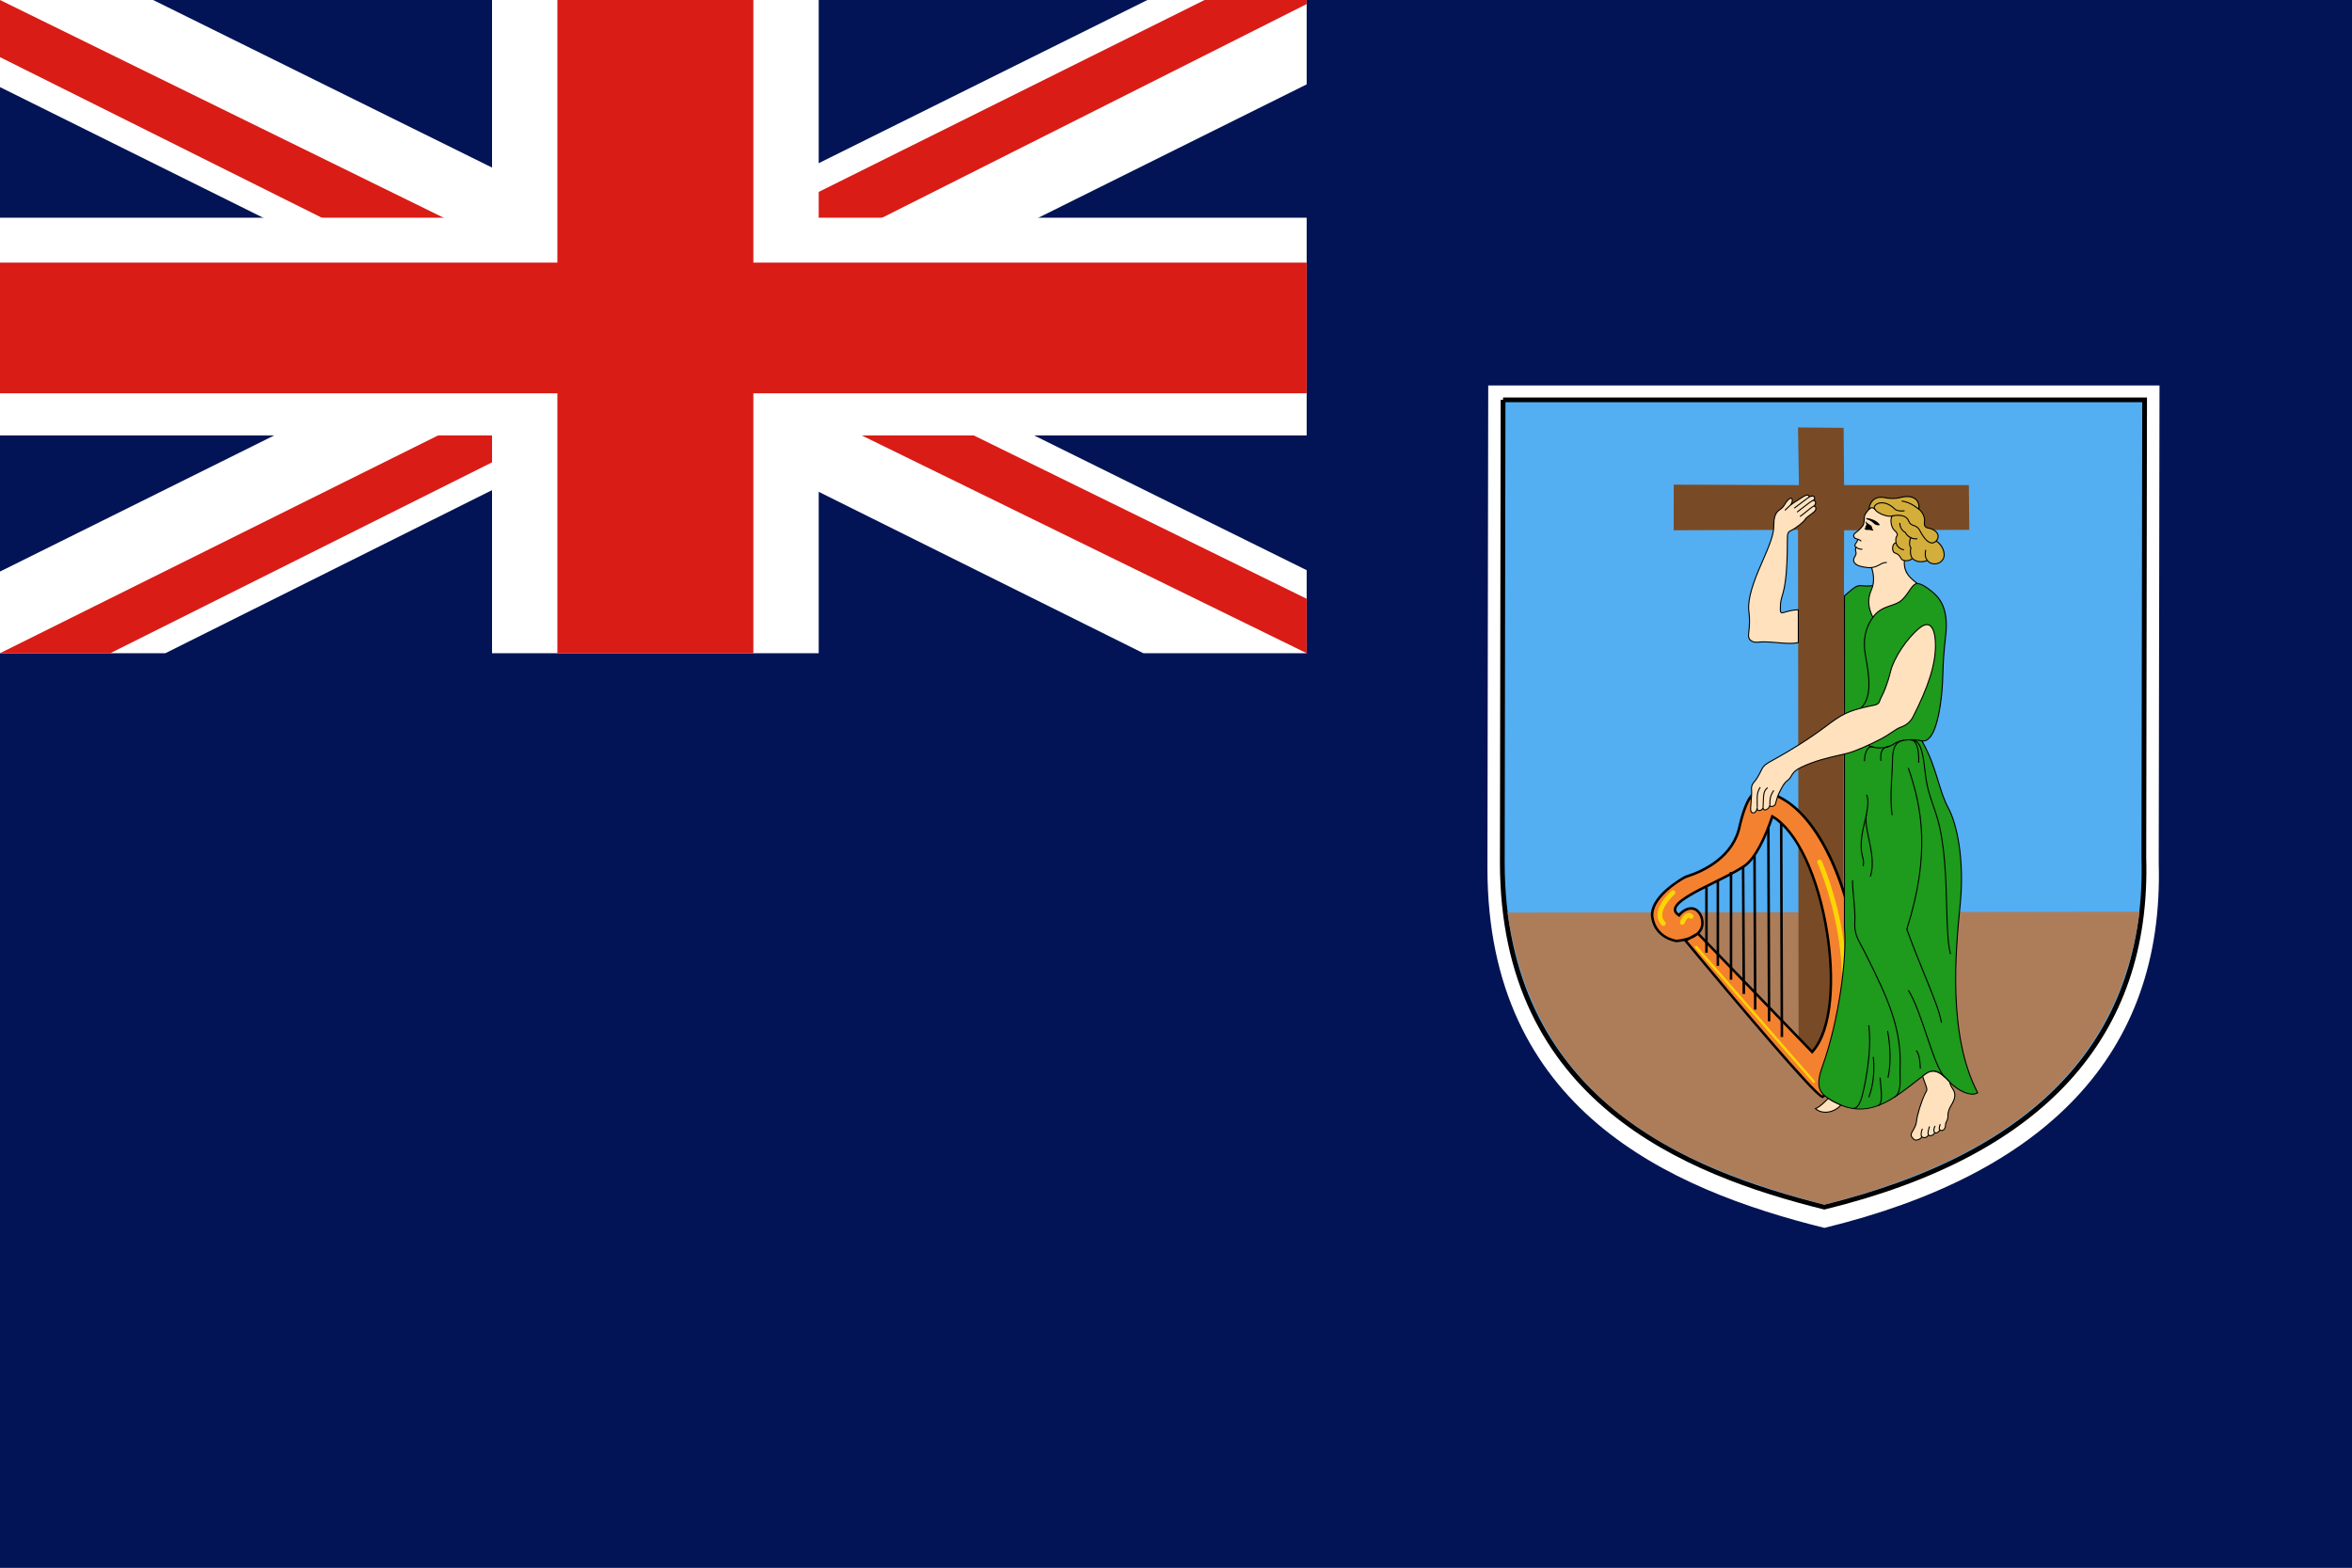 <svg width="180" height="120" viewBox="0 0 180 120" fill="none" xmlns="http://www.w3.org/2000/svg">
<rect x="0" y="0" width="180" height="120" fill="#333333" stroke="none"/>
<g clip-path="url(#clip0_421_426)">
<rect width="180" height="120" fill="#021455"/>
<g clip-path="url(#clip1_421_426)">
<path d="M0 0H100V50H0V0Z" fill="#021455"/>
<path d="M11.719 0L49.844 18.854L87.812 0H100V6.458L62.5 25.104L100 43.646V50H87.5L50 31.354L12.656 50H0V43.75L37.344 25.208L0 6.667V0H11.719Z" fill="white"/>
<path d="M66.25 29.271L100 45.833V50L57.656 29.271H66.25ZM37.5 31.354L38.438 35L8.438 50H0L37.5 31.354ZM100 0V0.312L61.094 19.896L61.406 15.312L92.188 0H100ZM0 0L37.344 18.333H27.969L0 4.375V0Z" fill="#D91C16"/>
<path d="M37.656 0V50H62.656V0H37.656ZM0 16.667V33.333H100V16.667H0Z" fill="white"/>
<path d="M0 20.104V30.104H100V20.104H0ZM42.656 0V50H57.656V0H42.656Z" fill="#D91C16"/>
</g>
<path d="M113.893 29.505H165.269L165.208 66.063C165.635 80.759 156.476 89.878 139.622 93.99C127.655 91.018 113.854 84.87 113.834 66.48L113.895 29.505L113.893 29.505Z" fill="white"/>
<path d="M115.03 30.607H164.129L164.071 65.638C164.479 79.72 155.725 88.459 139.618 92.399C128.181 89.551 114.992 83.66 114.973 66.038L115.031 30.607H115.03Z" fill="#54AEF2"/>
<path d="M139.618 92.585L139.574 92.575C128.945 89.928 114.811 84.299 114.791 66.038L114.849 30.607L115.03 30.607V30.426H164.31L164.31 30.608L164.252 65.639C164.651 79.421 156.378 88.486 139.661 92.575L139.618 92.585ZM115.212 30.788L115.154 66.038C115.173 84.019 129.112 89.591 139.619 92.212C156.118 88.164 164.283 79.225 163.889 65.644L163.947 30.788H115.212Z" fill="black"/>
<path d="M163.749 69.788C161.963 83.23 151.61 89.103 139.618 92.22C129.003 89.373 117.583 84.827 115.369 69.855L163.749 69.788L163.749 69.788Z" fill="#AD7D5A"/>
<path d="M137.673 37.133L137.604 32.718L141.095 32.752L141.13 37.133H150.678L150.713 40.556L141.13 40.59L141.053 80.953L137.648 80.974L137.604 40.556L128.088 40.59L128.09 37.099L137.673 37.133Z" fill="#784B26"/>
<path fill-rule="evenodd" clip-rule="evenodd" d="M129.943 71.454L138.684 80.521C141.706 77.199 139.61 64.782 135.634 62.495C135.158 63.965 134.347 65.728 133.486 66.297C131.591 67.588 126.948 69.098 128.5 70.065C128.854 69.575 129.78 69.112 130.215 70.201C130.733 71.916 128.282 72.025 128.282 72.025C128.282 72.025 126.73 71.835 126.458 70.255C126.185 68.676 128.769 67.234 128.99 67.124C129.208 67.042 132.584 66.144 133.156 63.148C133.864 60.208 134.599 60.643 134.735 60.589C139.146 61.025 142.033 68.921 142.196 74.476C142.36 80.031 139.936 83.707 139.501 83.952C139.065 84.197 128.99 71.998 128.99 71.998L129.943 71.454Z" fill="#F4812F"/>
<path d="M139.49 84.055C139.296 84.055 138.599 83.514 134.009 78.13C131.465 75.144 128.942 72.09 128.916 72.06L128.896 72.035C128.569 72.108 128.311 72.121 128.287 72.122C128.255 72.119 126.645 71.903 126.363 70.272C126.068 68.558 128.919 67.052 128.948 67.037C128.971 67.028 128.998 67.019 129.036 67.007C130.343 66.588 132.604 65.528 133.062 63.13C133.63 60.772 134.218 60.481 134.663 60.497C134.681 60.498 134.695 60.499 134.707 60.497L134.729 60.488L134.746 60.493C136.768 60.692 138.686 62.496 140.147 65.571C141.405 68.22 142.208 71.548 142.294 74.473C142.459 80.089 139.973 83.798 139.549 84.036C139.533 84.045 139.516 84.055 139.49 84.055ZM129.139 72.025C133.004 76.703 138.852 83.599 139.475 83.854C139.941 83.52 142.261 79.922 142.101 74.479C141.94 69.014 139.064 61.134 134.745 60.687C134.717 60.692 134.689 60.692 134.657 60.691C134.461 60.686 133.854 60.669 133.251 63.171C132.776 65.662 130.443 66.76 129.095 67.192C129.061 67.202 129.038 67.21 129.025 67.215C128.45 67.502 126.318 68.87 126.554 70.239C126.811 71.73 128.28 71.927 128.295 71.929C128.293 71.928 128.803 71.902 129.295 71.713L129.838 71.403C129.906 71.344 129.968 71.278 130.019 71.205C130.205 70.943 130.24 70.615 130.124 70.229C129.98 69.871 129.771 69.669 129.503 69.636C129.159 69.594 128.777 69.848 128.579 70.121L128.526 70.195L128.45 70.147C128.203 69.993 128.082 69.812 128.092 69.608C128.125 68.949 129.591 68.225 131.143 67.458C131.981 67.044 132.848 66.615 133.433 66.217C134.272 65.663 135.073 63.916 135.543 62.465L135.58 62.352L135.683 62.411C137.578 63.501 139.244 67.033 139.929 71.409C140.438 74.662 140.398 78.782 138.756 80.586L138.687 80.663L129.93 71.578C129.764 71.713 129.57 71.815 129.373 71.891L129.139 72.025ZM130.071 71.447L138.681 80.378C139.962 78.87 140.368 75.463 139.738 71.439C139.074 67.198 137.492 63.77 135.689 62.64C135.204 64.098 134.397 65.812 133.54 66.377C132.946 66.783 132.073 67.214 131.229 67.631C129.862 68.306 128.312 69.072 128.286 69.618C128.28 69.73 128.344 69.833 128.48 69.934C128.716 69.651 129.121 69.395 129.527 69.444C129.762 69.473 130.089 69.621 130.306 70.165C130.443 70.619 130.399 71.004 130.177 71.317C130.145 71.363 130.109 71.406 130.071 71.447Z" fill="black"/>
<path d="M136.314 63.013L136.369 79.377L136.314 63.013Z" fill="#F4812F"/>
<path d="M136.412 63.012L136.219 63.013L136.273 79.378L136.466 79.377L136.412 63.012Z" fill="black"/>
<path d="M135.336 63.312C135.336 63.339 135.39 78.18 135.39 78.18L135.336 63.312Z" fill="#F4812F"/>
<path d="M135.293 78.18C135.29 77.574 135.238 63.339 135.238 63.312H135.432C135.432 63.357 135.486 78.031 135.486 78.179L135.293 78.18Z" fill="black"/>
<path d="M134.273 65.463L134.328 77.281L134.273 65.463Z" fill="#F4812F"/>
<path d="M134.371 65.463L134.178 65.463L134.232 77.281L134.425 77.28L134.371 65.463Z" fill="black"/>
<path d="M133.402 66.307L133.457 76.083L133.402 66.307Z" fill="#F4812F"/>
<path d="M133.498 66.306L133.305 66.307L133.359 76.083L133.553 76.082L133.498 66.306Z" fill="black"/>
<path d="M132.572 66.743H132.379V74.993H132.572V66.743Z" fill="black"/>
<path d="M131.564 67.396H131.371V73.931H131.564V67.396Z" fill="black"/>
<path d="M130.693 67.914H130.5V72.924H130.693V67.914Z" fill="black"/>
<path d="M138.821 82.905C138.794 82.905 138.767 82.894 138.748 82.872L129.735 72.552C129.7 72.512 129.704 72.451 129.744 72.415C129.784 72.38 129.845 72.384 129.881 72.425L138.894 82.745C138.929 82.785 138.925 82.846 138.884 82.881C138.866 82.897 138.843 82.905 138.821 82.905Z" fill="#FDD406"/>
<path d="M139.555 82.445C139.527 82.445 139.498 82.439 139.472 82.425C139.383 82.379 139.348 82.27 139.394 82.181C143.096 74.99 139.131 66.144 139.091 66.056C139.049 65.965 139.089 65.857 139.18 65.815C139.271 65.774 139.379 65.814 139.42 65.905C139.462 65.995 143.498 75.002 139.716 82.347C139.684 82.409 139.621 82.445 139.555 82.445Z" fill="#FDD406"/>
<path d="M128.746 70.79C128.724 70.79 128.702 70.787 128.681 70.779C128.588 70.743 128.541 70.638 128.576 70.545C128.612 70.452 128.805 69.984 129.135 69.899C129.234 69.874 129.385 69.872 129.545 70.009C129.621 70.074 129.629 70.188 129.564 70.264C129.499 70.341 129.384 70.349 129.309 70.284C129.259 70.242 129.235 70.248 129.225 70.25C129.118 70.277 128.976 70.514 128.915 70.674C128.888 70.746 128.819 70.79 128.746 70.79Z" fill="#FDD406"/>
<path d="M127.303 70.872C127.255 70.872 127.208 70.854 127.173 70.817C126.948 70.586 126.84 70.308 126.852 69.992C126.886 69.107 127.876 68.223 127.918 68.186C127.993 68.12 128.107 68.127 128.174 68.202C128.24 68.277 128.233 68.391 128.158 68.458C128.149 68.466 127.242 69.277 127.215 70.007C127.207 70.223 127.278 70.405 127.433 70.565C127.502 70.637 127.501 70.751 127.429 70.821C127.394 70.855 127.348 70.872 127.303 70.872Z" fill="#FDD406"/>
<path d="M141.156 45.609C141.761 45.09 142.075 44.773 142.45 44.831C142.824 44.888 143.335 44.859 143.709 44.744C144.085 44.629 145.945 44.398 146.709 44.658C146.969 44.687 147.314 44.831 147.847 45.278C148.382 45.725 149.16 46.503 148.901 48.666C148.641 50.829 148.726 51.754 148.612 52.963C148.411 55.097 147.937 56.854 147.084 56.712C148.237 58.73 148.352 60.46 149.102 61.844C149.852 63.229 150.313 66.055 150.025 69.112C149.737 72.168 148.93 79.031 151.351 83.645C150.947 83.934 149.968 83.645 149.102 82.722C148.237 81.8 147.857 81.83 147.141 82.376C144.95 84.049 142.898 86.065 139.875 84.049C139.183 83.588 138.964 83.034 139.471 81.627C140.74 78.109 141.356 73.282 141.156 71.015L141.156 45.609Z" fill="#1E9A1C"/>
<path d="M142.343 84.926C141.578 84.926 140.757 84.684 139.854 84.082C139.185 83.636 138.902 83.089 139.434 81.613C140.692 78.125 141.32 73.318 141.117 71.018L141.117 45.591L141.131 45.579C141.195 45.524 141.256 45.472 141.313 45.422C141.806 44.995 142.102 44.736 142.456 44.791C142.841 44.85 143.34 44.816 143.698 44.706C144.043 44.6 145.925 44.349 146.723 44.62C147.036 44.654 147.404 44.853 147.874 45.247C148.31 45.612 149.217 46.371 148.941 48.671C148.781 49.999 148.752 50.854 148.727 51.608C148.711 52.066 148.696 52.5 148.652 52.966C148.522 54.353 148.227 56.112 147.568 56.619C147.44 56.718 147.301 56.764 147.157 56.759C147.782 57.871 148.1 58.905 148.38 59.819C148.602 60.54 148.811 61.222 149.138 61.825C149.822 63.089 150.375 65.832 150.065 69.115C150.051 69.263 150.036 69.419 150.02 69.584C149.718 72.72 149.088 79.246 151.387 83.627L151.403 83.658L151.375 83.678C150.963 83.972 149.966 83.701 149.073 82.75C148.227 81.847 147.872 81.869 147.166 82.408C146.977 82.552 146.789 82.699 146.602 82.846C145.285 83.874 143.938 84.926 142.343 84.926ZM141.197 45.627V71.015C141.4 73.32 140.771 78.142 139.509 81.64C138.992 83.075 139.247 83.582 139.898 84.016C142.636 85.842 144.539 84.356 146.553 82.783C146.74 82.636 146.929 82.489 147.118 82.345C147.856 81.782 148.25 81.754 149.132 82.695C149.974 83.593 150.898 83.874 151.3 83.632C149.01 79.231 149.638 72.713 149.941 69.577C149.957 69.412 149.972 69.255 149.986 69.108C150.294 65.841 149.747 63.116 149.068 61.863C148.737 61.253 148.527 60.568 148.304 59.842C148.019 58.914 147.696 57.861 147.05 56.731L147.008 56.658L147.091 56.672C147.242 56.698 147.387 56.658 147.52 56.556C148.016 56.174 148.39 54.896 148.573 52.959C148.617 52.495 148.631 52.062 148.647 51.605C148.673 50.849 148.702 49.993 148.862 48.661C149.132 46.404 148.248 45.664 147.822 45.308C147.366 44.925 147.011 44.731 146.706 44.697C145.964 44.446 144.119 44.66 143.722 44.782C143.353 44.896 142.84 44.931 142.444 44.87C142.127 44.821 141.841 45.07 141.365 45.482C141.312 45.528 141.256 45.577 141.197 45.627Z" fill="black"/>
<path d="M143.234 43.446C143.392 43.936 143.478 44.571 143.219 45.148C142.959 45.724 142.902 46.416 143.334 47.253C144.026 46.272 145.007 46.474 145.583 45.897C146.161 45.321 146.276 44.773 146.709 44.657C146.276 44.282 145.612 43.879 145.757 42.783C145.901 41.687 147.429 40.793 146.045 39.12C145.152 38.041 143.853 38.342 143.291 38.76C143.026 38.957 142.801 39.236 142.715 39.423C142.628 39.611 142.736 40.037 142.526 40.288C142.383 40.461 142.209 40.633 142.007 40.779C141.878 40.872 141.797 41.009 141.935 41.168C141.991 41.231 142.092 41.245 142.203 41.284C142.139 41.413 142.066 41.543 141.993 41.637C141.925 41.725 141.954 41.809 142.036 41.88C141.928 42.226 142.138 42.264 141.993 42.523C141.868 42.748 141.698 43.013 142.167 43.273C142.296 43.345 142.91 43.488 143.234 43.446Z" fill="#FFE2BD"/>
<path d="M143.329 47.329L143.299 47.271C142.911 46.52 142.873 45.82 143.183 45.131C143.443 44.553 143.342 43.925 143.206 43.489C142.875 43.518 142.288 43.386 142.148 43.308C141.97 43.209 141.866 43.101 141.831 42.978C141.785 42.815 141.871 42.661 141.947 42.526L141.959 42.504C142.025 42.386 142.01 42.324 141.989 42.239C141.969 42.158 141.945 42.058 141.992 41.892C141.903 41.804 141.892 41.703 141.963 41.612C142.019 41.539 142.083 41.434 142.148 41.307C142.135 41.303 142.122 41.3 142.11 41.296C142.03 41.272 141.955 41.25 141.906 41.194C141.844 41.123 141.817 41.05 141.826 40.977C141.835 40.895 141.89 40.815 141.985 40.746C142.169 40.613 142.341 40.451 142.496 40.263C142.616 40.119 142.625 39.909 142.633 39.723C142.638 39.596 142.642 39.486 142.68 39.407C142.761 39.23 142.979 38.942 143.268 38.728C143.912 38.249 145.209 38.047 146.077 39.095C147.05 40.272 146.596 41.092 146.196 41.815C146.013 42.145 145.841 42.457 145.797 42.788C145.671 43.746 146.181 44.167 146.59 44.505C146.64 44.547 146.689 44.587 146.736 44.627L146.792 44.676L146.72 44.696C146.483 44.759 146.346 44.96 146.157 45.238C146.017 45.446 145.857 45.681 145.612 45.926C145.365 46.173 145.05 46.279 144.715 46.393C144.247 46.551 143.763 46.715 143.367 47.276L143.329 47.329ZM143.262 43.402L143.272 43.434C143.418 43.884 143.532 44.549 143.256 45.164C142.965 45.811 142.992 46.47 143.341 47.176C143.745 46.636 144.246 46.467 144.69 46.317C145.015 46.207 145.322 46.103 145.556 45.869C145.796 45.63 145.953 45.398 146.092 45.194C146.265 44.937 146.406 44.73 146.63 44.642C146.6 44.617 146.57 44.592 146.539 44.567C146.115 44.216 145.586 43.779 145.718 42.778C145.764 42.431 145.94 42.113 146.126 41.776C146.533 41.041 146.954 40.281 146.015 39.146C145.101 38.041 143.801 38.43 143.315 38.792C143.051 38.989 142.831 39.267 142.752 39.44C142.721 39.505 142.717 39.612 142.712 39.726C142.704 39.925 142.695 40.15 142.558 40.314C142.398 40.507 142.221 40.674 142.031 40.811C141.978 40.849 141.913 40.911 141.905 40.986C141.899 41.036 141.92 41.089 141.966 41.142C142 41.18 142.061 41.198 142.132 41.219C142.16 41.227 142.188 41.236 142.217 41.246L142.26 41.261L142.24 41.301C142.164 41.453 142.092 41.574 142.026 41.661C141.995 41.701 141.965 41.764 142.063 41.85L142.083 41.867L142.075 41.892C142.025 42.051 142.046 42.137 142.066 42.22C142.089 42.311 142.11 42.397 142.029 42.543L142.017 42.565C141.945 42.692 141.871 42.825 141.908 42.957C141.937 43.058 142.028 43.15 142.187 43.238C142.31 43.307 142.914 43.448 143.23 43.407L143.262 43.402Z" fill="black"/>
<path d="M137.625 49.185C136.818 49.387 135.52 49.041 134.539 49.156C134.106 49.207 133.761 48.983 133.819 48.55C133.876 48.118 133.934 47.455 133.847 46.849C133.713 45.905 134.164 44.6 134.799 43.158C135.433 41.716 135.751 40.909 135.751 40.231C135.751 39.784 135.794 39.279 136.197 39.02C136.496 38.828 136.553 38.642 136.659 38.486C136.904 38.126 137.134 38.039 137.163 38.256C137.181 38.384 137.134 38.501 137.019 38.674C137.278 38.458 137.719 38.205 137.819 38.133C137.92 38.061 138.433 37.701 138.461 38.039C138.663 37.938 138.8 37.946 138.851 38.054C138.905 38.171 138.872 38.22 138.771 38.306C138.915 38.277 139.081 38.53 138.792 38.753C138.944 38.703 139.095 38.955 138.829 39.186C138.553 39.424 138.238 39.59 138.137 39.777C138.035 39.964 137.351 40.491 137.077 40.606C136.803 40.721 136.789 40.88 136.789 41.283C136.789 45.724 136.256 45.364 136.256 46.431C136.256 46.719 136.197 46.979 136.486 46.892C136.775 46.806 137.192 46.676 137.625 46.676V49.185Z" fill="#FFE2BD"/>
<path d="M136.986 49.29C136.685 49.29 136.357 49.261 136.019 49.232C135.515 49.188 134.993 49.143 134.545 49.196C134.286 49.226 134.059 49.162 133.919 49.02C133.802 48.901 133.754 48.737 133.78 48.545C133.866 47.892 133.876 47.323 133.808 46.855C133.662 45.828 134.209 44.402 134.763 43.142C135.432 41.621 135.711 40.881 135.711 40.231C135.711 39.74 135.768 39.249 136.177 38.986C136.402 38.842 136.482 38.705 136.56 38.573C136.582 38.535 136.603 38.499 136.627 38.464C136.8 38.209 136.975 38.075 137.094 38.102C137.128 38.11 137.189 38.14 137.203 38.251C137.216 38.343 137.197 38.429 137.156 38.519C137.317 38.403 137.5 38.288 137.634 38.205C137.709 38.158 137.767 38.122 137.797 38.101C137.995 37.96 138.26 37.807 138.405 37.873C138.448 37.893 138.477 37.93 138.492 37.981C138.612 37.929 138.709 37.915 138.782 37.941C138.83 37.957 138.865 37.989 138.888 38.037C138.94 38.15 138.918 38.215 138.861 38.277C138.906 38.297 138.946 38.335 138.97 38.387C139.008 38.471 139.003 38.596 138.891 38.718C138.929 38.732 138.962 38.761 138.985 38.801C139.038 38.895 139.036 39.059 138.856 39.216C138.755 39.303 138.651 39.379 138.55 39.453C138.38 39.577 138.233 39.684 138.173 39.796C138.065 39.995 137.364 40.529 137.093 40.643C136.841 40.748 136.829 40.881 136.829 41.283C136.829 44.269 136.589 45.089 136.43 45.631C136.352 45.895 136.296 46.086 136.296 46.431C136.296 46.474 136.295 46.517 136.294 46.559C136.29 46.691 136.286 46.817 136.335 46.855C136.361 46.875 136.409 46.874 136.475 46.854L136.504 46.846C136.798 46.757 137.201 46.636 137.626 46.636H137.666V49.216L137.636 49.224C137.442 49.272 137.222 49.29 136.986 49.29ZM134.997 49.092C135.33 49.092 135.682 49.123 136.026 49.152C136.61 49.203 137.162 49.251 137.586 49.153V46.716C137.187 46.724 136.807 46.838 136.527 46.922L136.498 46.93C136.404 46.959 136.334 46.955 136.287 46.918C136.205 46.855 136.209 46.716 136.214 46.556C136.215 46.516 136.217 46.474 136.217 46.431C136.217 46.074 136.277 45.868 136.353 45.608C136.511 45.071 136.75 44.258 136.75 41.283C136.75 40.879 136.762 40.695 137.063 40.569C137.339 40.452 138.01 39.929 138.102 39.758C138.171 39.63 138.325 39.518 138.503 39.388C138.602 39.316 138.705 39.241 138.804 39.155C138.948 39.031 138.954 38.908 138.916 38.841C138.891 38.797 138.848 38.778 138.806 38.791L138.769 38.722C138.951 38.58 138.913 38.455 138.897 38.42C138.873 38.368 138.824 38.336 138.779 38.345L138.629 38.375L138.746 38.276C138.84 38.196 138.859 38.165 138.815 38.071C138.802 38.043 138.783 38.025 138.756 38.016C138.713 38.001 138.631 37.999 138.479 38.075L138.427 38.101L138.422 38.043C138.415 37.966 138.382 37.951 138.372 37.946C138.287 37.906 138.091 37.989 137.843 38.166C137.813 38.187 137.753 38.225 137.676 38.273C137.497 38.385 137.226 38.554 137.045 38.705L136.986 38.652C137.102 38.478 137.14 38.372 137.125 38.261C137.118 38.213 137.102 38.186 137.076 38.18C137.009 38.164 136.861 38.261 136.693 38.509C136.67 38.543 136.65 38.578 136.628 38.614C136.55 38.747 136.46 38.899 136.22 39.053C135.843 39.295 135.791 39.762 135.791 40.231C135.791 40.895 135.51 41.643 134.836 43.174C134.286 44.423 133.744 45.837 133.887 46.843C133.956 47.319 133.946 47.895 133.859 48.556C133.837 48.722 133.877 48.864 133.976 48.964C134.098 49.088 134.302 49.143 134.535 49.116C134.683 49.099 134.838 49.092 134.997 49.092Z" fill="black"/>
<path d="M137.797 58.759C139.101 58.107 140.594 57.865 141.373 57.663C142.151 57.461 143.392 56.856 143.997 56.538C144.603 56.221 145.093 55.788 145.439 55.673C145.786 55.558 146.173 55.319 146.391 54.895C147.515 52.703 148.121 50.944 148.121 49.416C148.121 48.406 147.862 47.282 146.881 48.089C145.959 48.848 144.955 50.311 144.689 51.376C144.286 52.991 143.94 53.337 143.853 53.654C143.767 53.972 143.44 53.971 143.045 54.058C141.344 54.433 140.94 54.693 139.672 55.644C138.403 56.596 137.018 57.432 136.096 57.951C135.173 58.47 135.001 58.528 134.798 58.946C134.597 59.364 134.41 59.681 134.236 59.869C134.063 60.056 134.013 60.276 134.049 60.503C134.078 60.691 133.991 61.556 133.977 61.844C133.961 62.133 134.034 62.205 134.15 62.219C134.265 62.234 134.423 62.176 134.482 61.83C134.423 62.176 134.899 62.06 134.929 61.801C134.913 62.176 135.418 61.96 135.448 61.614C135.448 61.859 135.83 61.689 135.865 61.57C135.951 61.282 136.023 60.965 136.139 60.734C136.307 60.399 136.487 59.966 136.817 59.725C137.192 59.451 137.018 59.148 137.797 58.759Z" fill="#FFE2BD"/>
<path d="M134.181 62.261C134.168 62.261 134.156 62.26 134.146 62.259C133.984 62.239 133.923 62.118 133.938 61.842C133.942 61.753 133.953 61.609 133.966 61.447C133.993 61.104 134.03 60.635 134.01 60.51C133.97 60.251 134.036 60.027 134.208 59.842C134.37 59.666 134.552 59.368 134.763 58.929C134.949 58.546 135.111 58.455 135.795 58.074C135.881 58.027 135.974 57.974 136.077 57.917C136.823 57.497 138.28 56.639 139.648 55.612C140.914 54.663 141.316 54.399 143.037 54.019C143.105 54.005 143.171 53.992 143.233 53.98C143.533 53.924 143.75 53.883 143.815 53.644C143.842 53.546 143.891 53.45 143.958 53.316C144.111 53.011 144.368 52.5 144.652 51.367C144.91 50.331 145.899 48.847 146.856 48.058C147.175 47.796 147.446 47.714 147.66 47.816C148.097 48.022 148.162 48.907 148.162 49.416C148.162 50.878 147.627 52.573 146.427 54.913C146.172 55.41 145.707 55.627 145.452 55.711C145.274 55.771 145.05 55.921 144.792 56.095C144.562 56.249 144.302 56.424 144.016 56.574C143.736 56.721 142.29 57.467 141.384 57.702C141.218 57.745 141.025 57.788 140.801 57.839C139.973 58.026 138.839 58.283 137.816 58.794C137.348 59.029 137.235 59.224 137.127 59.412C137.058 59.533 136.993 59.647 136.841 59.757C136.562 59.961 136.392 60.309 136.242 60.616C136.219 60.663 136.197 60.708 136.175 60.752C136.09 60.922 136.027 61.147 135.966 61.364C135.946 61.438 135.926 61.511 135.904 61.582C135.873 61.686 135.669 61.795 135.539 61.777C135.506 61.772 135.479 61.76 135.458 61.741C135.386 61.919 135.208 62.044 135.062 62.037C134.993 62.033 134.943 61.999 134.914 61.941C134.873 61.997 134.815 62.036 134.76 62.059C134.664 62.099 134.566 62.093 134.506 62.045C134.495 62.037 134.485 62.027 134.476 62.014C134.396 62.224 134.263 62.261 134.181 62.261ZM147.468 47.853C147.31 47.853 147.122 47.943 146.907 48.12C145.961 48.899 144.984 50.364 144.729 51.386C144.443 52.528 144.184 53.044 144.029 53.352C143.964 53.481 143.917 53.575 143.892 53.665C143.814 53.953 143.552 54.002 143.248 54.059C143.186 54.071 143.121 54.083 143.055 54.097C141.35 54.473 140.951 54.735 139.696 55.676C138.324 56.706 136.864 57.565 136.116 57.986C136.013 58.044 135.919 58.096 135.834 58.144C135.151 58.524 135.009 58.603 134.835 58.964C134.62 59.409 134.434 59.715 134.266 59.896C134.112 60.062 134.053 60.264 134.089 60.498C134.11 60.632 134.074 61.087 134.045 61.453C134.033 61.614 134.022 61.758 134.017 61.846C134.002 62.136 134.077 62.17 134.156 62.179C134.296 62.198 134.401 62.071 134.443 61.823L134.522 61.837C134.514 61.885 134.513 61.949 134.555 61.982C134.593 62.012 134.661 62.014 134.73 61.985C134.797 61.957 134.879 61.891 134.89 61.797L134.969 61.803C134.966 61.87 134.981 61.952 135.067 61.958C135.189 61.969 135.392 61.813 135.409 61.61L135.488 61.614C135.488 61.68 135.521 61.694 135.55 61.698C135.653 61.712 135.811 61.616 135.828 61.559C135.849 61.488 135.869 61.416 135.89 61.343C135.951 61.122 136.015 60.894 136.104 60.716C136.126 60.673 136.148 60.627 136.17 60.581C136.325 60.265 136.499 59.908 136.794 59.693C136.932 59.592 136.99 59.49 137.058 59.373C137.167 59.183 137.29 58.968 137.78 58.723C138.812 58.207 139.952 57.949 140.784 57.761C141.007 57.711 141.2 57.667 141.364 57.624C142.06 57.444 143.208 56.908 143.979 56.503C144.261 56.356 144.519 56.182 144.747 56.029C145.011 55.852 145.238 55.699 145.427 55.635C145.67 55.555 146.114 55.349 146.356 54.877C147.55 52.549 148.082 50.865 148.082 49.416C148.082 48.581 147.916 48.025 147.626 47.888C147.577 47.865 147.525 47.853 147.468 47.853Z" fill="black"/>
<path d="M147.143 82.376C147.23 82.693 147.389 83.054 147.446 83.27C147.504 83.486 147.402 83.554 147.346 83.674C147.043 84.308 146.718 85.32 146.667 85.865C146.639 86.183 146.423 86.485 146.321 86.673C146.21 86.88 146.253 87.039 146.509 87.235C146.632 87.329 147.028 87.206 147.071 87.005C147.215 87.149 147.475 87.091 147.59 86.875C147.72 87.005 147.937 86.918 148.081 86.702C148.21 86.788 148.397 86.615 148.47 86.5C148.672 86.601 148.889 86.478 148.895 86.082C148.896 86.002 148.946 85.865 149.004 85.772C149.061 85.678 149.082 85.498 149.076 85.339C149.068 85.18 149.17 84.863 149.306 84.64C149.443 84.416 149.681 84.02 149.58 83.645C149.486 83.296 149.335 83.328 149.205 82.823C148.889 82.491 148.456 82.03 148.009 82.001C147.562 81.972 147.302 82.275 147.143 82.376Z" fill="#FFE2BD"/>
<path d="M146.63 87.307C146.574 87.307 146.522 87.296 146.484 87.267C146.218 87.063 146.161 86.885 146.286 86.654C146.306 86.617 146.33 86.576 146.356 86.532C146.461 86.353 146.605 86.109 146.627 85.862C146.68 85.287 147.022 84.257 147.309 83.657C147.323 83.627 147.339 83.601 147.356 83.574C147.405 83.497 147.446 83.43 147.406 83.281C147.38 83.181 147.331 83.047 147.279 82.905C147.219 82.742 147.151 82.557 147.104 82.387L147.096 82.358L147.121 82.343C147.152 82.323 147.187 82.295 147.228 82.263C147.392 82.133 147.639 81.937 148.011 81.961C148.466 81.991 148.9 82.446 149.217 82.779L149.243 82.813C149.313 83.084 149.387 83.193 149.458 83.299C149.517 83.387 149.574 83.471 149.618 83.635C149.725 84.031 149.474 84.441 149.34 84.661C149.211 84.872 149.108 85.182 149.115 85.337C149.121 85.486 149.104 85.683 149.037 85.793C148.981 85.882 148.935 86.012 148.934 86.082C148.931 86.302 148.863 86.462 148.745 86.534C148.668 86.581 148.576 86.586 148.483 86.55C148.425 86.63 148.317 86.736 148.204 86.76C148.164 86.769 148.127 86.766 148.093 86.753C147.999 86.881 147.878 86.963 147.763 86.974C147.702 86.981 147.647 86.967 147.6 86.935C147.532 87.035 147.43 87.103 147.318 87.12C147.235 87.133 147.154 87.115 147.088 87.071C147.046 87.151 146.956 87.223 146.834 87.268C146.774 87.29 146.699 87.307 146.63 87.307ZM147.188 82.393C147.234 82.553 147.297 82.725 147.354 82.878C147.406 83.022 147.456 83.157 147.483 83.26C147.532 83.442 147.477 83.531 147.423 83.617C147.409 83.64 147.394 83.664 147.381 83.691C147.063 84.358 146.754 85.356 146.706 85.869C146.683 86.134 146.534 86.387 146.425 86.572C146.399 86.616 146.375 86.656 146.356 86.692C146.267 86.856 146.266 86.999 146.532 87.204C146.579 87.239 146.694 87.235 146.806 87.193C146.929 87.148 147.015 87.072 147.031 86.996L147.046 86.925L147.098 86.976C147.152 87.03 147.227 87.052 147.306 87.041C147.408 87.026 147.5 86.957 147.554 86.856L147.579 86.809L147.617 86.847C147.655 86.884 147.702 86.901 147.755 86.895C147.855 86.885 147.964 86.805 148.047 86.68L148.069 86.647L148.103 86.668C148.127 86.684 148.154 86.689 148.187 86.682C148.275 86.663 148.382 86.564 148.435 86.479L148.454 86.448L148.487 86.464C148.564 86.503 148.641 86.503 148.704 86.466C148.798 86.408 148.851 86.272 148.855 86.081C148.856 85.996 148.905 85.854 148.969 85.751C149.016 85.673 149.042 85.512 149.036 85.341C149.027 85.169 149.133 84.846 149.272 84.619C149.4 84.409 149.639 84.019 149.541 83.655C149.5 83.504 149.45 83.43 149.392 83.343C149.321 83.238 149.241 83.12 149.169 82.843L149.16 82.834C148.851 82.511 148.43 82.068 148.006 82.041C147.664 82.017 147.441 82.196 147.278 82.325C147.245 82.351 147.216 82.374 147.188 82.393Z" fill="black"/>
<path d="M138.938 84.856C139.341 85.26 140.25 85.274 140.884 84.597C140.654 84.496 140.149 84.265 139.919 84.078C139.601 84.395 139.24 84.755 138.938 84.856Z" fill="#FFE2BD"/>
<path d="M139.702 85.177C139.384 85.177 139.096 85.071 138.909 84.885L138.863 84.839L138.924 84.819C139.218 84.72 139.575 84.364 139.89 84.05L139.915 84.024L139.943 84.047C140.163 84.225 140.637 84.445 140.9 84.56L140.952 84.583L140.913 84.624C140.586 84.973 140.165 85.169 139.726 85.177C139.718 85.177 139.71 85.177 139.702 85.177ZM139.011 84.871C139.183 85.016 139.43 85.097 139.702 85.097C139.71 85.097 139.717 85.097 139.725 85.097C140.124 85.09 140.51 84.918 140.816 84.61C140.554 84.494 140.143 84.299 139.921 84.131C139.628 84.424 139.3 84.746 139.011 84.871Z" fill="black"/>
<path d="M143.018 39.005C143.176 37.981 143.901 38.006 144.358 38.111C144.545 38.155 145.007 38.198 145.439 38.082C146.295 37.854 146.939 38.155 146.853 38.977C147.083 39.149 147.328 39.553 147.285 39.899C147.242 40.245 147.314 40.389 147.632 40.433C147.948 40.476 148.627 40.865 148.178 41.413C148.611 41.673 148.943 42.336 148.713 42.783C148.482 43.23 147.79 43.302 147.501 42.898C147.185 43.042 146.664 43.071 146.348 42.74C146.132 42.999 145.583 42.97 145.482 42.74C145.382 42.509 145.211 42.386 145.007 42.322C144.776 42.249 144.762 41.615 145.107 41.543C145.064 41.355 145.08 41.139 145.166 41.038C145.252 40.937 145.18 40.75 144.978 40.591C144.776 40.433 144.604 39.827 144.805 39.495C144.459 39.611 143.695 39.279 143.537 39.048C143.377 38.818 143.162 38.803 143.018 39.005Z" fill="#D3AE3B"/>
<path d="M148.05 43.203C147.823 43.203 147.618 43.111 147.489 42.947C147.142 43.093 146.655 43.086 146.35 42.797C146.203 42.942 145.962 42.982 145.779 42.956C145.613 42.932 145.492 42.859 145.446 42.756C145.36 42.557 145.213 42.428 144.996 42.359C144.851 42.314 144.793 42.11 144.801 41.939C144.809 41.769 144.882 41.574 145.061 41.514C145.03 41.343 145.04 41.125 145.136 41.013C145.156 40.988 145.165 40.957 145.161 40.919C145.152 40.829 145.075 40.718 144.954 40.623C144.751 40.463 144.587 39.907 144.732 39.553C144.34 39.606 143.658 39.296 143.504 39.071C143.43 38.964 143.342 38.905 143.255 38.904H143.254C143.179 38.904 143.109 38.947 143.05 39.029L142.979 38.999C143.039 38.609 143.187 38.332 143.419 38.175C143.654 38.016 143.973 37.981 144.368 38.072C144.573 38.12 145.026 38.152 145.429 38.044C145.943 37.907 146.37 37.956 146.633 38.181C146.835 38.354 146.926 38.623 146.895 38.959C147.138 39.152 147.367 39.56 147.325 39.904C147.282 40.245 147.353 40.355 147.637 40.393C147.852 40.423 148.222 40.6 148.335 40.886C148.381 41.003 148.399 41.185 148.238 41.403C148.671 41.689 148.984 42.344 148.748 42.801C148.632 43.028 148.388 43.181 148.111 43.201C148.091 43.203 148.07 43.203 148.05 43.203ZM147.515 42.848L147.534 42.875C147.656 43.047 147.87 43.14 148.105 43.122C148.354 43.104 148.573 42.967 148.678 42.765C148.897 42.339 148.573 41.696 148.158 41.447L148.119 41.424L148.148 41.388C148.282 41.224 148.32 41.065 148.261 40.915C148.164 40.67 147.83 40.5 147.627 40.472C147.254 40.422 147.205 40.222 147.246 39.895C147.286 39.57 147.061 39.182 146.83 39.009L146.812 38.995L146.814 38.972C146.847 38.653 146.767 38.401 146.581 38.242C146.342 38.037 145.929 37.993 145.45 38.121C145 38.241 144.533 38.193 144.35 38.15C143.977 38.064 143.679 38.095 143.463 38.241C143.276 38.368 143.148 38.584 143.081 38.883C143.134 38.845 143.193 38.824 143.254 38.824H143.256C143.369 38.825 143.48 38.897 143.57 39.026C143.717 39.24 144.469 39.565 144.793 39.458L144.896 39.423L144.839 39.516C144.653 39.824 144.81 40.408 145.003 40.56C145.143 40.67 145.229 40.798 145.24 40.912C145.246 40.971 145.231 41.024 145.196 41.064C145.124 41.149 145.104 41.346 145.147 41.534L145.156 41.574L145.116 41.582C144.954 41.616 144.888 41.791 144.881 41.943C144.873 42.11 144.933 42.256 145.02 42.283C145.26 42.359 145.423 42.503 145.519 42.724C145.553 42.8 145.654 42.858 145.79 42.877C145.965 42.902 146.195 42.861 146.318 42.714L146.346 42.68L146.377 42.712C146.697 43.047 147.215 42.985 147.485 42.862L147.515 42.848Z" fill="black"/>
<path d="M143.239 43.486L143.229 43.407C143.496 43.372 143.679 43.273 143.841 43.185C144.014 43.091 144.177 43.002 144.404 43.017L144.398 43.096C144.196 43.082 144.049 43.163 143.879 43.255C143.711 43.346 143.521 43.45 143.239 43.486Z" fill="black"/>
<path d="M142.521 42.091L142.477 42.086C142.371 42.074 142.26 42.061 142.154 42.004C142.096 41.972 142.049 41.945 142.01 41.91L142.062 41.851C142.096 41.88 142.139 41.904 142.192 41.934C142.285 41.983 142.387 41.995 142.486 42.007L142.531 42.012L142.521 42.091Z" fill="black"/>
<path d="M142.412 41.455C142.338 41.379 142.255 41.344 142.191 41.322L142.217 41.246C142.29 41.271 142.384 41.311 142.47 41.4L142.412 41.455Z" fill="black"/>
<path d="M145.544 39.156C145.351 39.156 145.104 39.114 144.979 38.99C144.599 38.617 144.158 38.454 143.797 38.556C143.632 38.602 143.509 38.702 143.482 38.81C143.466 38.871 143.485 38.929 143.534 38.977L143.479 39.034C143.409 38.967 143.382 38.88 143.404 38.791C143.438 38.653 143.581 38.534 143.775 38.479C144.165 38.369 144.634 38.539 145.035 38.934C145.191 39.088 145.613 39.098 145.744 39.054L145.769 39.13C145.721 39.145 145.639 39.156 145.544 39.156Z" fill="black"/>
<path d="M147.857 41.602C147.835 41.602 147.812 41.6 147.788 41.596C147.507 41.551 147.209 41.234 146.905 40.653C146.757 40.371 146.595 40.315 146.439 40.261C146.283 40.206 146.135 40.155 146.037 39.899C145.82 39.331 144.981 39.496 144.815 39.535L144.797 39.457C145.31 39.337 145.925 39.383 146.112 39.871C146.196 40.092 146.315 40.133 146.465 40.185C146.628 40.242 146.813 40.306 146.975 40.616C147.263 41.166 147.549 41.477 147.801 41.517C147.925 41.538 148.039 41.494 148.152 41.385L148.207 41.442C148.097 41.548 147.98 41.602 147.857 41.602Z" fill="black"/>
<path d="M146.316 42.764C146.176 42.579 146.125 42.2 146.202 41.941C146.038 41.725 146.099 41.314 146.21 41.093L146.282 41.128C146.18 41.331 146.12 41.724 146.276 41.906L146.291 41.923L146.284 41.945C146.199 42.201 146.264 42.563 146.379 42.716L146.316 42.764Z" fill="black"/>
<path d="M145.708 42.13C145.338 42.071 145.086 41.751 145.068 41.547L145.148 41.54C145.161 41.688 145.369 41.995 145.721 42.052L145.708 42.13Z" fill="black"/>
<path d="M147.471 42.923C147.255 42.645 147.29 42.398 147.333 42.085L147.412 42.096C147.37 42.402 147.339 42.623 147.533 42.874L147.471 42.923Z" fill="black"/>
<path d="M146.625 41.286C146.122 41.286 145.856 40.941 145.783 40.78C145.501 40.651 145.342 40.292 145.356 40.027L145.436 40.031C145.423 40.274 145.569 40.604 145.829 40.713L145.844 40.72L145.851 40.735C145.907 40.873 146.188 41.255 146.733 41.201L146.741 41.28C146.701 41.284 146.662 41.286 146.625 41.286Z" fill="black"/>
<path d="M146.829 39.008C146.471 38.73 146.066 38.463 145.535 38.393L145.546 38.314C146.095 38.386 146.511 38.66 146.878 38.945L146.829 39.008Z" fill="black"/>
<path d="M142.438 54.232L142.385 54.173C143.291 53.349 142.973 51.566 142.741 50.264L142.719 50.143C142.516 49.008 142.713 48.027 143.302 47.229L143.366 47.276C142.79 48.056 142.599 49.016 142.798 50.129L142.819 50.25C143.055 51.57 143.377 53.378 142.438 54.232Z" fill="black"/>
<path d="M143.871 57.291C143.554 57.291 143.237 57.226 142.971 57.093L143.006 57.022C143.591 57.314 144.433 57.265 144.926 56.91C145.446 56.534 146.388 56.519 147.092 56.672L147.075 56.75C146.411 56.606 145.47 56.615 144.973 56.974C144.683 57.183 144.278 57.291 143.871 57.291Z" fill="black"/>
<path d="M144.765 62.397C144.627 61.352 144.69 60.309 144.745 59.389C144.77 58.972 144.794 58.578 144.794 58.239C144.794 57.205 145.05 56.738 145.677 56.629L145.691 56.707C145.103 56.81 144.873 57.24 144.873 58.239C144.873 58.581 144.85 58.976 144.824 59.394C144.77 60.31 144.707 61.349 144.844 62.387L144.765 62.397Z" fill="black"/>
<path d="M143.901 58.242C143.832 57.275 144.191 57.185 144.538 57.098C144.566 57.091 144.594 57.084 144.622 57.076L144.643 57.153C144.614 57.161 144.586 57.168 144.558 57.175C144.214 57.262 143.916 57.336 143.981 58.237L143.901 58.242Z" fill="black"/>
<path d="M142.726 58.269L142.646 58.267C142.658 57.768 142.794 57.359 143.003 57.2C143.1 57.126 143.21 57.104 143.33 57.134L143.311 57.211C143.216 57.187 143.129 57.205 143.051 57.264C142.862 57.408 142.737 57.794 142.726 58.269Z" fill="black"/>
<path d="M149.237 73.044C149.021 72.277 148.984 70.931 148.941 69.374C148.881 67.22 148.807 64.54 148.199 62.548C148.094 62.202 147.993 61.909 147.895 61.626C147.631 60.86 147.403 60.199 147.275 58.965C147.103 57.302 146.848 56.856 146.529 56.731C146.534 56.735 146.539 56.74 146.544 56.745C146.787 56.985 146.897 57.522 146.879 58.385L146.799 58.383C146.817 57.555 146.712 57.023 146.488 56.801C146.416 56.731 146.333 56.692 146.236 56.681C146.211 56.681 146.186 56.68 146.161 56.679L146.16 56.599C146.19 56.598 146.22 56.599 146.249 56.603C146.789 56.632 147.136 56.847 147.354 58.956C147.481 60.182 147.708 60.839 147.971 61.6C148.068 61.884 148.17 62.177 148.276 62.525C148.886 64.527 148.961 67.213 149.021 69.372C149.064 70.924 149.101 72.264 149.314 73.022L149.237 73.044Z" fill="black"/>
<path d="M148.543 78.288C148.406 77.466 147.915 76.26 147.293 74.732C146.866 73.682 146.381 72.492 145.893 71.143L145.889 71.13L145.893 71.118C147.728 65.315 147.033 61.768 146.008 58.8L146.084 58.774C147.112 61.753 147.81 65.311 145.973 71.129C146.459 72.471 146.941 73.656 147.367 74.703C147.991 76.234 148.484 77.444 148.622 78.275L148.543 78.288Z" fill="black"/>
<path d="M142.624 66.296L142.547 66.274C142.616 66.029 142.574 65.862 142.515 65.63C142.41 65.212 142.25 64.579 142.662 62.93C142.932 61.85 142.979 61.19 142.809 60.852L142.881 60.817C143.061 61.177 143.018 61.835 142.74 62.95C142.332 64.579 142.489 65.2 142.592 65.611C142.652 65.845 142.698 66.03 142.624 66.296Z" fill="black"/>
<path d="M143.17 67.106L143.095 67.079C143.403 66.219 143.18 65.154 142.984 64.215C142.833 63.497 142.691 62.818 142.805 62.326L142.882 62.344C142.773 62.819 142.913 63.489 143.062 64.198C143.26 65.148 143.486 66.225 143.17 67.106Z" fill="black"/>
<path d="M144.997 84.026L144.958 83.956C145.414 83.696 145.39 82.887 145.373 82.297C145.368 82.134 145.363 81.979 145.369 81.855C145.524 78.772 144.464 76.479 142.721 72.993C142.626 72.802 142.535 72.635 142.446 72.472C142.108 71.849 141.863 71.399 141.91 70.608C141.942 70.061 141.883 69.416 141.826 68.793C141.78 68.289 141.736 67.813 141.736 67.381H141.816C141.816 67.809 141.859 68.283 141.905 68.785C141.963 69.412 142.022 70.06 141.989 70.613C141.944 71.38 142.184 71.823 142.517 72.434C142.605 72.597 142.697 72.766 142.793 72.958C144.541 76.455 145.605 78.756 145.449 81.859C145.443 81.98 145.448 82.133 145.452 82.294C145.47 82.905 145.495 83.741 144.997 84.026Z" fill="black"/>
<path d="M141.852 84.883C141.84 84.883 141.829 84.883 141.816 84.882L141.823 84.802C141.965 84.813 142.143 84.756 142.36 84.235C142.561 83.753 143.268 80.636 142.978 78.489L143.057 78.478C143.349 80.64 142.637 83.78 142.434 84.266C142.255 84.696 142.079 84.883 141.852 84.883Z" fill="black"/>
<path d="M143.054 84.006L142.98 83.976C143.424 82.88 143.399 81.491 143.324 80.91L143.403 80.9C143.479 81.489 143.504 82.894 143.054 84.006Z" fill="black"/>
<path d="M144.527 82.501L144.449 82.483C144.668 81.512 144.657 80.215 144.42 78.923L144.498 78.909C144.738 80.211 144.748 81.52 144.527 82.501Z" fill="black"/>
<path d="M143.749 84.664L143.729 84.587C144.04 84.504 143.945 83.561 143.882 82.938C143.865 82.763 143.849 82.612 143.843 82.493L143.923 82.49C143.929 82.606 143.944 82.756 143.962 82.93C144.035 83.657 144.127 84.563 143.749 84.664Z" fill="black"/>
<path d="M148.814 82.491C148.34 82.032 147.888 80.688 147.409 79.265C146.971 77.963 146.518 76.617 146.012 75.823L146.079 75.78C146.59 76.582 147.045 77.933 147.484 79.239C147.96 80.653 148.409 81.989 148.869 82.434L148.814 82.491Z" fill="black"/>
<path d="M146.929 81.802L146.925 81.745C146.898 81.307 146.861 80.708 146.621 80.442L146.68 80.388C146.939 80.675 146.975 81.266 147.005 81.74L147.008 81.797L146.929 81.802Z" fill="black"/>
<path d="M135.488 61.615L135.408 61.612C135.41 61.565 135.411 61.518 135.411 61.471C135.414 61.194 135.417 60.907 135.718 60.48L135.783 60.526C135.496 60.933 135.494 61.206 135.491 61.471C135.49 61.52 135.49 61.567 135.488 61.615Z" fill="black"/>
<path d="M134.968 61.803L134.889 61.8L134.896 61.615C134.931 60.675 134.936 60.554 135.247 60.258L135.302 60.316C135.014 60.59 135.011 60.687 134.975 61.618L134.968 61.803Z" fill="black"/>
<path d="M134.522 61.831L134.442 61.829C134.445 61.65 134.443 61.496 134.44 61.361C134.432 60.894 134.427 60.637 134.679 60.237L134.746 60.279C134.507 60.659 134.512 60.908 134.52 61.36C134.522 61.496 134.525 61.65 134.522 61.831Z" fill="black"/>
<path d="M137.339 38.929L137.291 38.865C137.595 38.634 138.316 38.085 138.439 38.006L138.482 38.073C138.362 38.151 137.643 38.698 137.339 38.929Z" fill="black"/>
<path d="M137.557 39.231L137.508 39.168L137.815 38.929C138.347 38.515 138.64 38.286 138.765 38.267L138.778 38.345C138.673 38.362 138.351 38.613 137.864 38.992L137.557 39.231Z" fill="black"/>
<path d="M137.778 39.571L137.732 39.506C137.898 39.389 138.068 39.25 138.232 39.115C138.454 38.933 138.645 38.776 138.777 38.717L138.81 38.789C138.687 38.845 138.491 39.006 138.283 39.177C138.118 39.312 137.947 39.453 137.778 39.571Z" fill="black"/>
<path d="M136.625 39.094L136.576 39.032C136.622 38.996 136.691 38.927 136.764 38.855C136.848 38.772 136.935 38.685 136.995 38.642L137.042 38.706C136.987 38.746 136.903 38.83 136.821 38.911C136.746 38.986 136.675 39.056 136.625 39.094Z" fill="black"/>
<path d="M147.04 87.031C146.954 86.936 146.973 86.652 147.083 86.384L147.157 86.414C147.043 86.692 147.05 86.924 147.099 86.978L147.04 87.031Z" fill="black"/>
<path d="M147.56 86.903C147.432 86.774 147.622 86.235 147.63 86.212L147.705 86.239C147.608 86.512 147.566 86.796 147.616 86.847L147.56 86.903Z" fill="black"/>
<path d="M148.062 86.738C148.023 86.72 147.994 86.685 147.977 86.635C147.936 86.52 147.965 86.348 148.057 86.165L148.128 86.2C148.048 86.362 148.019 86.515 148.052 86.609C148.062 86.638 148.077 86.657 148.095 86.666L148.062 86.738Z" fill="black"/>
<path d="M148.455 86.538C148.426 86.528 148.403 86.507 148.389 86.478C148.352 86.401 148.372 86.257 148.451 86.039L148.526 86.067C148.434 86.321 148.446 86.412 148.461 86.444C148.467 86.456 148.475 86.46 148.48 86.462L148.455 86.538Z" fill="black"/>
<path d="M142.794 39.914C143.003 40.188 143.219 40.158 143.257 40.335C143.295 40.512 143.323 40.524 143.364 40.577C143.404 40.629 143.265 40.619 143.196 40.59C143.129 40.562 142.96 40.565 142.856 40.567C142.753 40.568 142.631 40.447 142.708 40.432C142.784 40.418 142.774 40.394 142.762 40.341C142.751 40.287 142.805 40.202 142.837 40.187C142.87 40.171 142.847 40.174 142.818 40.102C142.788 40.03 142.75 39.855 142.794 39.914Z" fill="black"/>
<path d="M142.92 39.663C143.154 39.69 143.558 39.817 143.777 40.059C143.949 40.25 143.809 40.199 143.721 40.206C143.634 40.214 143.463 40.152 143.377 40.043C143.292 39.935 143.038 39.798 142.902 39.762C142.82 39.741 142.743 39.642 142.92 39.663Z" fill="black"/>
</g>
<defs>
<clipPath id="clip0_421_426">
<rect width="180" height="120" fill="white"/>
</clipPath>
<clipPath id="clip1_421_426">
<rect width="100" height="50" fill="white"/>
</clipPath>
</defs>
</svg>
